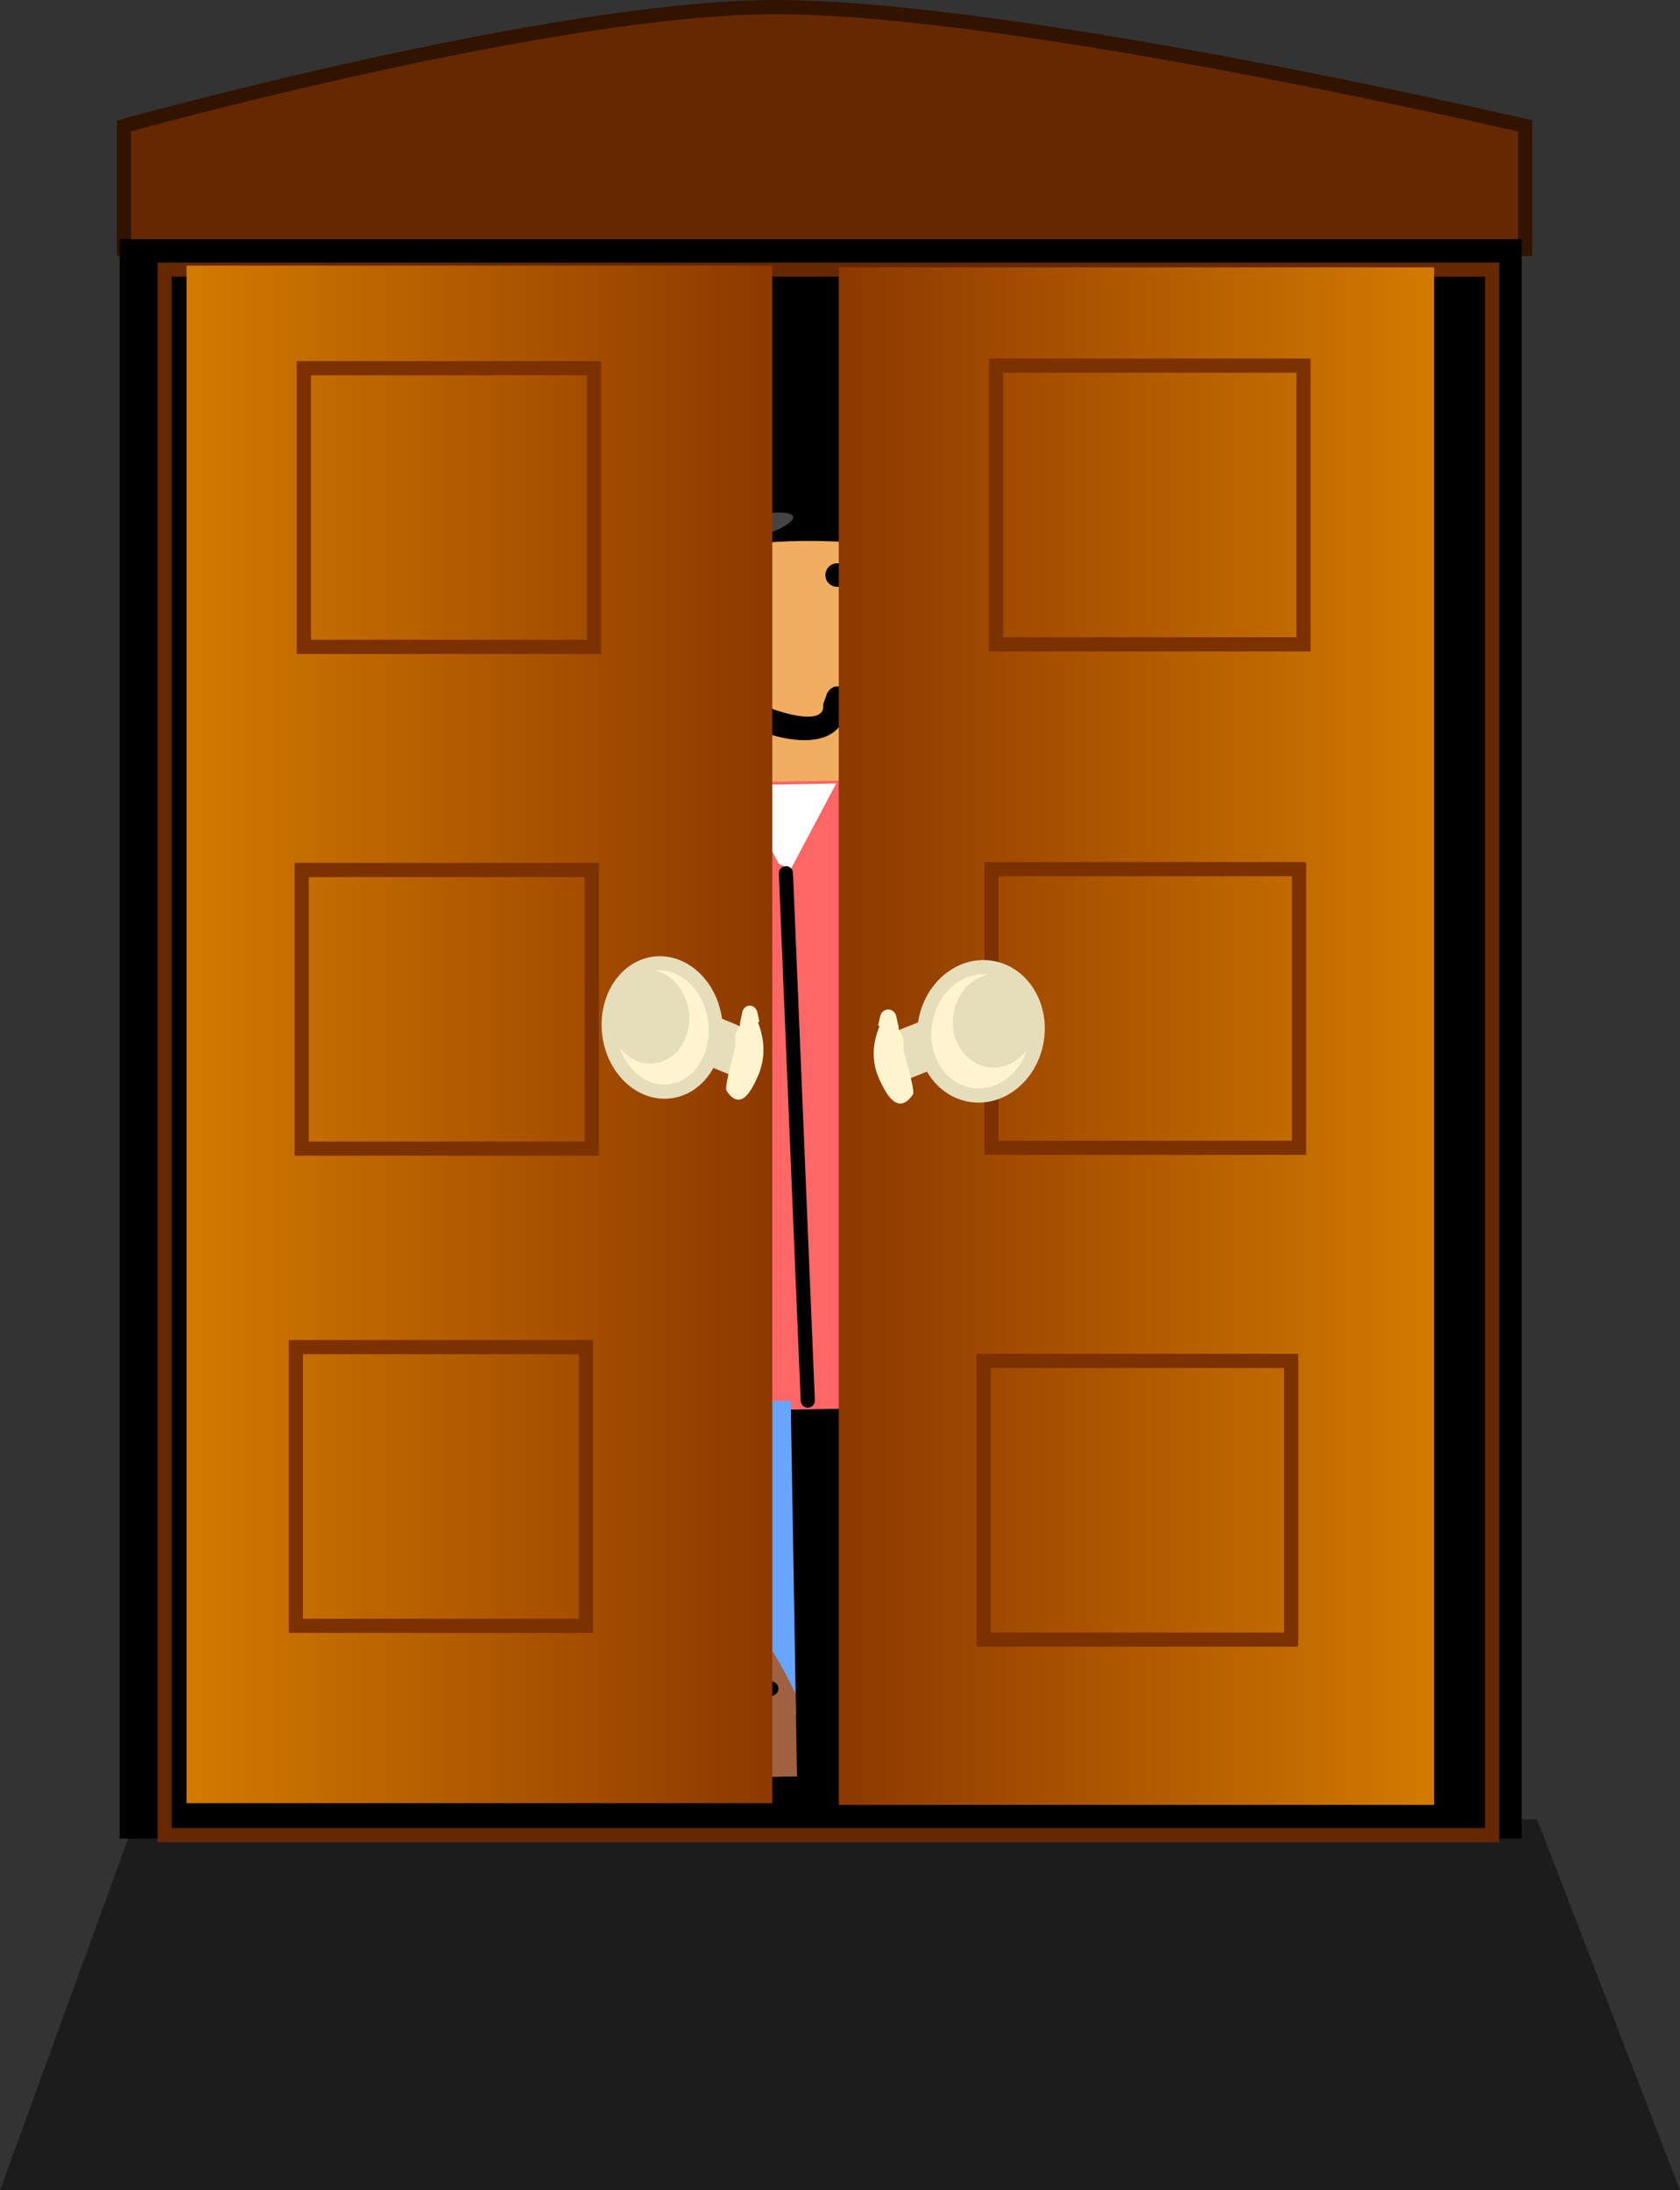 <svg version="1.1" xmlns="http://www.w3.org/2000/svg" xmlns:xlink="http://www.w3.org/1999/xlink" width="59.349" height="77.35" viewBox="0,0,59.349,77.35"><rect x="0" y="0" width="59.349" height="77.35" fill="#333333" stroke="none"/><defs><linearGradient x1="239.957" y1="177.793" x2="260.987" y2="177.793" gradientUnits="userSpaceOnUse" id="color-1"><stop offset="0" stop-color="#8d3800"></stop><stop offset="1" stop-color="#d27a00"></stop></linearGradient><linearGradient x1="216.915" y1="177.731" x2="237.609" y2="177.731" gradientUnits="userSpaceOnUse" id="color-2"><stop offset="0" stop-color="#d27a00"></stop><stop offset="1" stop-color="#8d3800"></stop></linearGradient></defs><g transform="translate(-210.326,-141.2)"><g data-paper-data="{&quot;isPaintingLayer&quot;:true}" fill-rule="nonzero" stroke-width="0.5" stroke-linejoin="miter" stroke-miterlimit="10" stroke-dasharray="" stroke-dashoffset="0" style="mix-blend-mode: normal"><path d="M240.178,152.306l-0.724,53.553" fill="none" stroke="#652800" stroke-linecap="round"></path><path d="M214.704,149.99v-4.342c0,0 15.1,-4.197 23.013,-4.197c8.539,0 26.487,4.197 26.487,4.197v4.342z" fill="#652800" stroke="#311300" stroke-linecap="butt"></path><path d="M210.326,218.55l4.775,-13.098h49.526l5.048,13.098z" fill-opacity="0.452" fill="#000000" stroke="none" stroke-linecap="butt"></path><g stroke-linecap="butt"><path d="M214.555,206.132v-56.484h49.526v56.484z" fill="#000000" stroke="none"></path><path d="M216.143,206.012v-55.29c0,0 13.392,0 20.698,0c8.219,0 26.198,0 26.198,0v55.29z" fill="none" stroke="#652800"></path></g><g><path d="M243.616,163.729c0.051,3.034 -2.391,5.535 -5.454,5.586c-3.063,0.051 -5.586,-2.367 -5.637,-5.401c-0.051,-3.034 2.391,-5.535 5.454,-5.586c3.063,-0.051 5.586,2.367 5.637,5.401z" fill="#f1ad60" stroke="none" stroke-linecap="butt"></path><path d="M233.612,191.06l-0.37,-22.181l10.572,-0.177l0.37,22.181z" fill="#ff6666" stroke="none" stroke-linecap="butt"></path><path d="M235.625,161.711c-0.004,-0.229 0.179,-0.418 0.408,-0.422c0.229,-0.004 0.418,0.179 0.422,0.408c0.004,0.229 -0.179,0.418 -0.408,0.422c-0.229,0.004 -0.418,-0.179 -0.422,-0.408z" fill="#000000" stroke="none" stroke-linecap="butt"></path><path d="M239.484,161.517c-0.004,-0.229 0.179,-0.418 0.408,-0.422c0.229,-0.004 0.418,0.179 0.422,0.408c0.004,0.229 -0.179,0.418 -0.408,0.422c-0.229,0.004 -0.418,-0.179 -0.422,-0.408z" fill="#000000" stroke="none" stroke-linecap="butt"></path><path d="M240.098,165.491c0.374,0.179 0.195,0.553 0.195,0.553l-0.06,0.023c-0.088,2.29 -3.824,1.008 -4.688,-0.088c0,0 -0.254,-0.328 0.073,-0.582c0.328,-0.254 0.582,0.073 0.582,0.073c0.393,0.515 3.351,1.663 3.204,0.61l0.141,-0.395c0,0 0.179,-0.374 0.553,-0.195z" fill="#000000" stroke="none" stroke-linecap="butt"></path><path d="M237.839,171.705l-1.498,-2.774l3.524,-0.059l-1.608,3.034z" fill="#ffffff" stroke="none" stroke-linecap="butt"></path><path d="M235.232,201.816l-0.185,-11.091l3.213,-0.054l0.185,11.091z" fill="#66a6ff" stroke="none" stroke-linecap="butt"></path><path d="M240.42,202.04l-0.185,-11.091l3.213,-0.054l0.185,11.091z" fill="#66a6ff" stroke="none" stroke-linecap="butt"></path><path d="M232.884,204.032l-0.048,-2.902c0,0 0.92,0.41 1.833,-0.195c0.851,-0.564 1.679,-2.145 2.171,-2.153c0.575,-0.01 1.593,2.254 1.593,2.254l0.048,2.902z" fill="#a06140" stroke="none" stroke-linecap="butt"></path><path d="M240.034,203.809l-0.048,-2.902c0,0 0.942,-2.297 1.517,-2.306c0.492,-0.008 1.373,1.545 2.242,2.08c0.932,0.574 1.839,0.133 1.839,0.133l0.048,2.902z" data-paper-data="{&quot;index&quot;:null}" fill="#a06140" stroke="none" stroke-linecap="butt"></path><path d="M230.114,186.706c0,0 0.225,-5.946 0.748,-8.794c0.517,-2.811 2.372,-8.183 2.372,-8.183l0.504,5.213l-2.032,13.848z" fill="#f1ad60" stroke="none" stroke-linecap="butt"></path><path d="M246.118,190.001l-2.493,-13.773l0.329,-5.226c0,0 2.034,5.308 2.644,8.099c0.618,2.829 1.041,8.764 1.041,8.764z" data-paper-data="{&quot;index&quot;:null}" fill="#f1ad60" stroke="none" stroke-linecap="butt"></path><path d="M234.551,173.471c0.026,1.574 -0.37,2.857 -0.885,2.866c-0.515,0.009 -0.954,-1.261 -0.98,-2.835c-0.026,-1.574 0.37,-2.857 0.885,-2.866c0.515,-0.009 0.954,1.261 0.98,2.835z" fill="#da5757" stroke="none" stroke-linecap="butt"></path><path d="M244.724,174.234c0.026,1.574 -0.37,2.857 -0.885,2.866c-0.515,0.009 -0.954,-1.261 -0.98,-2.835c-0.026,-1.574 0.37,-2.857 0.885,-2.866c0.515,-0.009 0.954,1.261 0.98,2.835z" fill="#da5757" stroke="none" stroke-linecap="butt"></path><path d="M238.862,190.664l-0.772,-18.624" fill="none" stroke="#000000" stroke-linecap="round"></path><path d="M233.424,159.934c0,0 -0.059,0.963 -0.063,0.756c-0.004,-0.22 -0.712,-1.95 -0.712,-1.95c0,0 3.049,-1.032 4.662,-1.059c1.725,-0.029 5.373,0.891 5.373,0.891l0.109,2.036c0,0 -2.494,-0.423 -5.047,-0.271c-1.649,0.098 -3.537,0.792 -4.076,0.801c-0.214,0.004 0.03,-0.641 -0.179,-0.945c-0.173,-0.251 -0.068,-0.259 -0.068,-0.259z" fill="#000000" stroke="none" stroke-linecap="butt"></path><path d="M238.345,159.447c0.056,0.222 -0.733,0.614 -1.763,0.876c-1.03,0.262 -1.911,0.294 -1.967,0.072c-0.056,-0.222 0.733,-0.614 1.763,-0.876c1.03,-0.262 1.911,-0.294 1.967,-0.072z" fill="#484343" stroke="none" stroke-linecap="butt"></path><path d="M235.477,192.493l0.169,1.054" fill="none" stroke="#0035ea" stroke-linecap="round"></path><path d="M236.835,196.998l0.126,-1.512" fill="none" stroke="#0035ea" stroke-linecap="round"></path><path d="M235.952,198.372l-0.18,-1.733" fill="none" stroke="#0035ea" stroke-linecap="round"></path><path d="M241.904,197.744l-0.093,-1.055l-0.034,-2.037" fill="none" stroke="#0035ea" stroke-linecap="round"></path><path d="M242.215,193.739l0.189,-2.267" fill="none" stroke="#0035ea" stroke-linecap="round"></path><path d="M241.132,192.172l0.028,1.66" fill="none" stroke="#0035ea" stroke-linecap="round"></path><path d="M242.792,196.673l0.171,1.205" fill="none" stroke="#0035ea" stroke-linecap="round"></path><path d="M236.894,191.488l0.099,1.432" fill="none" stroke="#0035ea" stroke-linecap="round"></path><path d="M236.284,200.177l0.751,-0.239" fill="none" stroke="#000000" stroke-linecap="round"></path><path d="M236.904,201.148l0.674,-0.313" fill="none" stroke="#000000" stroke-linecap="round"></path><path d="M241.347,200.546l0.619,0.895" fill="none" stroke="#000000" stroke-linecap="round"></path><path d="M242.792,201.201l-0.844,-0.816" fill="none" stroke="#000000" stroke-linecap="round"></path><path d="M230.794,177.612l1.833,-5.524l1.623,2.251l-1.556,4.01z" fill="#da5757" stroke="none" stroke-linecap="butt"></path><path d="M244.752,179.805l-1.689,-3.956l1.547,-2.304l2.016,5.46z" data-paper-data="{&quot;index&quot;:null}" fill="#da5757" stroke="none" stroke-linecap="butt"></path><path d="M230.484,189.009l0.666,-2.079l0.749,0.182l-0.489,2.016c0,0 -0.44,0.425 -0.606,0.404c-0.136,-0.018 -0.319,-0.523 -0.319,-0.523z" fill="#f1ad60" stroke="none" stroke-linecap="butt"></path><path d="M229.638,188.249l0.666,-2.079l0.749,0.182l-0.489,2.016c0,0 -0.44,0.425 -0.606,0.404c-0.136,-0.018 -0.319,-0.523 -0.319,-0.523z" fill="#f1ad60" stroke="none" stroke-linecap="butt"></path><path d="M228.704,187.175l1.809,-1.221l0.476,0.606l-1.632,1.282c0,0 -0.609,0.062 -0.726,-0.058c-0.096,-0.098 0.073,-0.609 0.073,-0.609z" fill="#f1ad60" stroke="none" stroke-linecap="butt"></path><path d="M232.251,189.341l-0.978,-1.951l0.662,-0.394l1.061,1.783c0,0 -0.017,0.611 -0.151,0.713c-0.109,0.083 -0.594,-0.15 -0.594,-0.15z" fill="#f1ad60" stroke="none" stroke-linecap="butt"></path><path d="M233.089,188.288l-1.94,-0.999l0.303,-0.709l1.908,0.815c0,0 0.347,0.504 0.298,0.665c-0.04,0.131 -0.568,0.229 -0.568,0.229z" fill="#f1ad60" stroke="none" stroke-linecap="butt"></path><path d="M247.237,191.389c-0.166,0.027 -0.619,-0.383 -0.619,-0.383l-0.556,-1.999l0.742,-0.207l0.735,2.055c0,0 -0.166,0.511 -0.302,0.533z" data-paper-data="{&quot;index&quot;:null}" fill="#f1ad60" stroke="none" stroke-linecap="butt"></path><path d="M247.759,190.547c-0.166,0.027 -0.619,-0.383 -0.619,-0.383l-0.556,-1.999l0.742,-0.207l0.735,2.055c0,0 -0.166,0.511 -0.302,0.533z" data-paper-data="{&quot;index&quot;:null}" fill="#f1ad60" stroke="none" stroke-linecap="butt"></path><path d="M249.349,189.569c-0.113,0.124 -0.724,0.082 -0.724,0.082l-1.673,-1.226l0.456,-0.622l1.849,1.16c0,0 0.186,0.505 0.093,0.606z" data-paper-data="{&quot;index&quot;:null}" fill="#f1ad60" stroke="none" stroke-linecap="butt"></path><path d="M245.195,191.416c-0.137,-0.097 -0.175,-0.707 -0.175,-0.707l1.001,-1.817l0.675,0.372l-0.913,1.983c0,0 -0.477,0.249 -0.589,0.17z" data-paper-data="{&quot;index&quot;:null}" fill="#f1ad60" stroke="none" stroke-linecap="butt"></path><path d="M244.335,190.012c-0.054,-0.159 0.276,-0.674 0.276,-0.674l1.88,-0.878l0.326,0.698l-1.906,1.064c0,0 -0.532,-0.08 -0.576,-0.21z" data-paper-data="{&quot;index&quot;:null}" fill="#f1ad60" stroke="none" stroke-linecap="butt"></path></g><g stroke-linecap="butt"><path d="M239.957,204.943v-54.301h21.031v54.301z" fill="url(#color-1)" stroke="none"></path><path d="M245.074,199.105v-9.842h10.863v9.842z" fill="none" stroke="#7b3100"></path><path d="M245.353,181.737v-9.842h10.863v9.842z" fill="none" stroke="#7b3100"></path><path d="M245.513,163.955v-9.842h10.863v9.842z" fill="none" stroke="#7b3100"></path><g><path d="M244.467,179.838c-1.07,-0.268 -1.707,-1.477 -1.423,-2.7c0.284,-1.223 1.381,-1.997 2.451,-1.729c1.07,0.268 1.707,1.477 1.423,2.7c-0.284,1.223 -1.381,1.997 -2.451,1.729z" fill="#fff4ce" stroke="#e6ddbb"></path><path d="M245.159,178.619c-0.665,-0.167 -1.06,-0.918 -0.884,-1.678c0.176,-0.76 0.858,-1.241 1.523,-1.074c0.665,0.167 1.06,0.918 0.884,1.678c-0.176,0.76 -0.858,1.241 -1.523,1.074z" fill="#e6ddbb" stroke="#e6ddbb"></path><path d="M241.282,177.891l1.568,-0.619l0.596,1.629l-1.568,0.619z" fill="#e6ddbb" stroke="none"></path><path d="M242.576,179.854c-0.554,0.8 -0.984,-0.101 -1.178,-0.519c-0.304,-0.652 -0.247,-1.3 0.001,-1.899l-0.055,-0.014l0.079,-0.339v0c0.038,-0.162 0.194,-0.261 0.349,-0.222c0.112,0.028 0.193,0.121 0.216,0.231l0.083,0.373l-0.012,0.003l0.017,0.03c0,0.033 0.001,0.066 0.001,0.099c0.04,0.035 0.071,0.08 0.088,0.131c0.051,0.056 0.08,0.131 0.079,0.21l0.003,0.337c0.033,0.215 0.421,1.449 0.33,1.579z" fill="#fff4ce" stroke="none"></path></g></g><g stroke-linecap="butt"><path d="M216.915,204.882v-54.301h20.694v54.301z" fill="url(#color-2)" stroke="none"></path><path d="M221.061,164.046v-9.842h10.249v9.842z" fill="none" stroke="#7b3100"></path><path d="M220.985,181.766v-9.842h10.249v9.842z" fill="none" stroke="#7b3100"></path><path d="M220.779,198.618v-9.842h10.249v9.842z" fill="none" stroke="#7b3100"></path><g data-paper-data="{&quot;index&quot;:null}"><path d="M231.892,177.973c-0.268,-1.223 0.333,-2.432 1.342,-2.7c1.009,-0.268 2.045,0.506 2.313,1.729c0.268,1.223 -0.333,2.432 -1.342,2.7c-1.009,0.268 -2.045,-0.506 -2.313,-1.729z" fill="#fff4ce" stroke="#e6ddbb"></path><path d="M232.116,177.408c-0.166,-0.76 0.207,-1.511 0.834,-1.678c0.627,-0.167 1.27,0.314 1.437,1.074c0.166,0.76 -0.207,1.511 -0.834,1.678c-0.627,0.167 -1.27,-0.314 -1.437,-1.074z" fill="#e6ddbb" stroke="#e6ddbb"></path><path d="M236.648,179.383l-1.479,-0.619l0.562,-1.629l1.479,0.619z" fill="#e6ddbb" stroke="none"></path><path d="M235.99,179.718c-0.085,-0.131 0.28,-1.364 0.312,-1.579l0.003,-0.337c-0.001,-0.079 0.027,-0.154 0.074,-0.21c0.016,-0.051 0.045,-0.096 0.083,-0.131c0,-0.033 0.001,-0.066 0.001,-0.099l0.016,-0.03l-0.011,-0.003l0.078,-0.373c0.021,-0.11 0.097,-0.203 0.203,-0.231c0.147,-0.039 0.294,0.06 0.33,0.222v0l0.074,0.339l-0.052,0.014c0.234,0.6 0.287,1.248 0.001,1.899c-0.184,0.418 -0.589,1.319 -1.112,0.519z" fill="#fff4ce" stroke="none"></path></g></g></g></g></svg>
